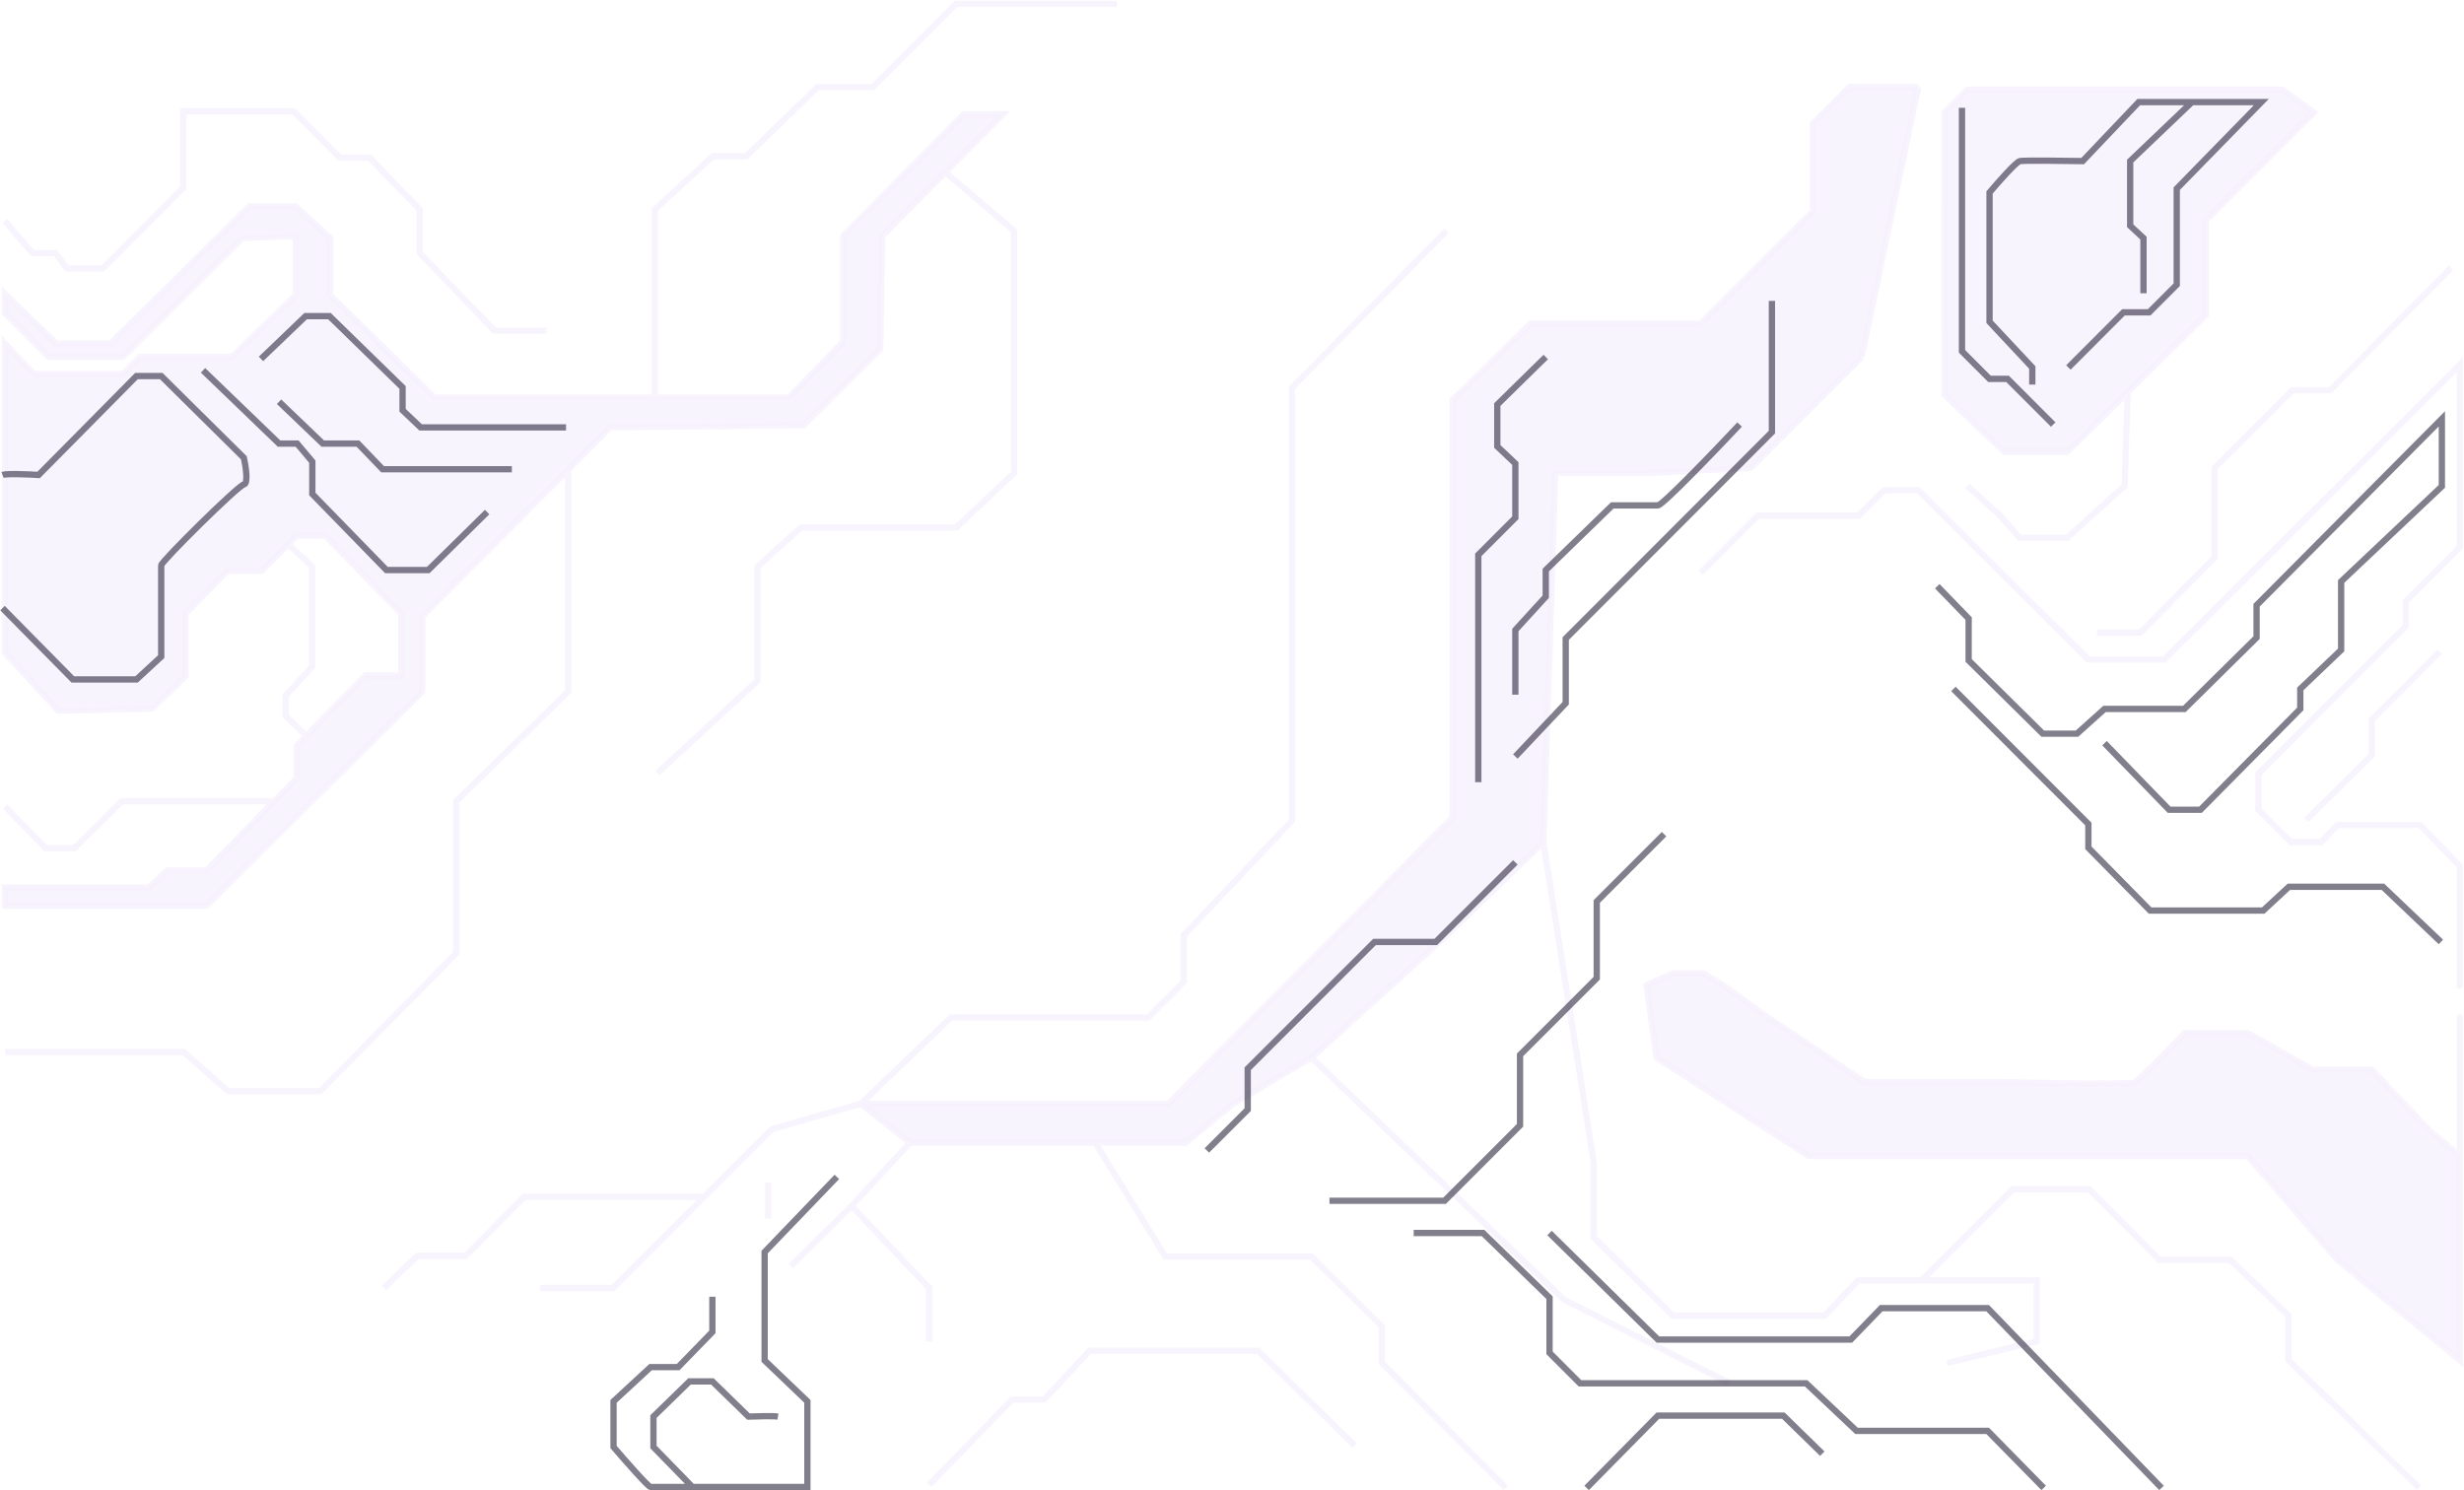 <svg width="1959" height="1185" viewBox="0 0 1959 1185" fill="none" xmlns="http://www.w3.org/2000/svg">
<g opacity="0.07">
<path fill-rule="evenodd" clip-rule="evenodd" d="M44.798 273.149L4.756 234.577L4 233.82V248.947L38.754 283.737H97.684L192.878 189.198L235.187 187.685V234.577L184.567 283.737H111.283L97.684 297.351H26.665L4 273.149V518.953L46.309 565.088L120.349 563.575L147.547 537.86V487.943L180.79 453.909H207.988L229.178 432.697L235.942 425.925H258.608L319.049 487.943V537.104H290.339L243.615 585.178L235.942 593.072V618.786L217.943 637.185L164.169 692.149H133.193L118.082 705.763H4V720.133H164.169L335.67 549.962V490.212L451.678 373.494L485.261 339.705L638.631 338.192L699.827 277.687L701.338 187.685L751.571 137.002L797.288 90.876H766.312L670.362 187.685V271.636L627.298 316.259H520.678H345.492L262.385 234.577V189.198L235.187 164.239H198.167L87.862 273.149H44.798Z" fill="#6F27D4" fill-opacity="0.75"/>
<path d="M1546 89.364C1546 89.364 1545.75 241.384 1546 313.99L1593.6 359.369H1643.46L1691.58 311.863L1753.77 250.459V175.26L1839.66 89.364L1814.49 71.189H1774.99H1567.99H1564.18L1546 89.364Z" fill="#6F27D4" fill-opacity="0.75"/>
<path d="M1955.73 919.253L1931.5 899L1900.58 866.31L1885.68 850.5H1838.5L1787.18 821.48H1737.18C1725.34 833.639 1700.88 858.468 1697.68 860.508C1694.48 862.547 1626.34 861.357 1592.68 860.508H1482.54L1405.5 809.011L1373.6 785.933L1354.5 774H1329.92L1309 783.5L1317 841L1438 919.253H1579H1716.75H1787.18L1858.27 1001.74L1955.73 1081.65V919.253Z" fill="#6F27D4" fill-opacity="0.75"/>
<path d="M928.991 877.655L1154.89 650.003V317.979L1216.84 257.474H1352.08L1441.23 168.228V98.477L1470.55 69.151H1525.09L1484.66 262L1480.06 283.966L1391.97 372.052L1309 376.131H1236.5L1227 669.668L1150.18 743.747L1042.68 841L980.5 877.655L942.59 908.664H870.787H723.491L684.287 877.655H928.991Z" fill="#6F27D4" fill-opacity="0.75"/>
<path d="M429.354 1024.17H487.528L559.85 951.774M1525.09 69.151H1470.55L1441.23 98.477V168.228L1352.08 257.474H1216.84L1154.89 317.979V650.003L928.991 877.655H684.287M1525.09 69.151L1480.06 283.966M1525.09 69.151L1484.66 262L1480.06 283.966M1955.73 786.141V688.575L1924 656.054H1858.27L1845.43 669.668H1821.25L1795.56 643.953V615.213L1912.67 497.983V478.319L1955.73 435.209V289.996L1720.77 524.454H1660.33L1525.09 389.83H1498L1477.79 410.043H1397.5L1352.08 455.465M1955.73 806.561V919.253M1955.73 919.253V1081.65L1858.27 1001.74L1787.18 919.253H1716.75H1579H1438L1317 841L1309 783.5L1329.92 774H1354.5L1373.6 785.933L1405.5 809.011L1482.54 860.508H1592.68C1626.34 861.357 1694.48 862.547 1697.68 860.508C1700.88 858.468 1725.34 833.639 1737.18 821.48H1787.18L1838.5 850.5H1885.68L1900.58 866.31L1931.5 899L1955.73 919.253ZM1227 669.668L1267.22 925.261V984.088L1329.92 1046.11H1450.81L1477.25 1018.12H1527.87M1227 669.668L1236.5 376.131H1309L1391.97 372.052L1480.06 283.966M1227 669.668L1150.18 743.747L1042.68 841M1374.5 1099.5L1243.49 1033.5L1042.68 841M1042.68 841L980.5 877.655L942.59 908.664H870.787M723.491 908.664L677.087 958.912M723.491 908.664H870.787M723.491 908.664L684.287 877.655M628.809 1006.78L677.087 958.912M610.677 968.962V940.222M229.178 432.697L235.942 425.925H258.608L319.049 487.943V537.104H290.339L243.615 585.178M229.178 432.697L207.988 453.909H180.79L147.547 487.943V537.86L120.349 563.575L46.309 565.088L4 518.953V273.149L26.665 297.351H97.684L111.283 283.737H184.567L235.187 234.577V187.685L192.878 189.198L97.684 283.737H38.754L4 248.947V233.82L4.756 234.577L44.798 273.149H87.862L198.167 164.239H235.187L262.385 189.198V234.577L345.492 316.259H520.678M229.178 432.697L248.178 450.572V530.112L227.178 553.056V569.372L243.615 585.178M243.615 585.178L235.942 593.072V618.786L217.943 637.185M217.943 637.185L164.169 692.149H133.193L118.082 705.763H4V720.133H164.169L335.67 549.962V490.212L451.678 373.494M217.943 637.185H96.678L59.178 674.405H36.178L4 641.263M4 175.752L25.678 201.246H44.178L53.178 213.483H81.678L145.678 149.239V88.564H233.678L270.178 125.275H293.678L333.678 166.575V201.246L393.178 262.94H434.678M520.678 316.259H627.298L670.362 271.636V187.685L766.312 90.876H797.288L751.571 137.002M520.678 316.259V166.575L566.678 124.255H593.178L650.178 69.189H693.989L760.178 3H887.989M4 836.544H146.178L181.178 867.646H254.678L362.678 758.024V637.185L451.678 549.962V373.494M451.678 373.494L485.261 339.705L638.631 338.192L699.827 277.687L701.338 187.685L751.571 137.002M522.678 614.75L602.178 541.329V450.572L636.678 419.47H760.178L806.178 376.131V183.4L751.571 137.002M1150.18 183.4L1027.18 308.318V652.481L941.178 743.747V780.639L912.882 809.011H756.178L684.287 877.655M684.287 877.655L613.699 897.868L559.85 951.774M305.449 1024.17L331.678 998.682H370.178L416.678 951.774H559.85M738.678 1066.53V1024.17L677.087 958.912M738.678 1180.73L804.678 1112.89H830.178L866.178 1074.09H1000.18L1077.18 1149.6M1197.18 1183L1098.68 1083.83V1054.77L1042.68 999.192H926.481L870.787 908.664M1923.18 1183L1819.5 1081.65V1046.11L1773.18 1001.74H1716.75L1661.18 945.656H1600.4L1527.87 1018.12M1527.87 1018.12H1619.29V1024.17V1066.53L1547.99 1083.83M1833.68 651.971L1885.68 600.474V572.431L1939.62 518.196M1667.18 503.089H1701.68L1760.68 443.434V372.052L1822.68 310.209H1852.68L1948.68 212.973M1564.18 386.329L1590.18 410.043L1605.68 427.628H1643.46L1689.18 386.329L1691.58 311.863M1691.58 311.863L1643.46 359.369H1593.6L1546 313.99C1545.75 241.384 1546 89.364 1546 89.364L1564.18 71.189H1567.99H1774.99H1814.49L1839.66 89.364L1753.77 175.26V250.459L1691.58 311.863Z" stroke="#6F27D4" stroke-opacity="0.75" stroke-width="5"/>
</g>
<path d="M2 377.666C5.022 376.456 22.399 377.162 30.709 377.666L108.527 299.009H128.171L193.9 364.052C195.411 370.859 197.527 384.624 193.9 385.229C189.367 385.986 128.171 446.491 128.171 449.516C128.171 451.937 128.171 498.929 128.171 522.123L108.527 540.275H57.908L2 483.551M207.499 285.395L243.008 251.361H261.896L320.071 308.085V326.237L334.426 339.85H450.019M221.854 319.43L256.608 352.708H284.562L304.205 373.128H406.955M161.413 294.471L221.854 352.708H236.209L248.297 367.078V392.793L307.227 453.298H340.47L387.311 407.163M1559.87 85.727V279.345L1581.78 301.278H1596.13L1632.4 337.581M1615.77 305.816V292.202L1581.78 255.899V153.04C1588.58 144.972 1602.93 128.686 1605.95 128.081C1608.98 127.476 1640.45 127.829 1655.82 128.081L1700.39 81.189H1742.7M1644.48 292.202L1688.3 248.336H1708.7L1730.61 226.403V150.014L1797.85 81.189H1742.7M1704.17 233.209V189.343L1693.59 179.511V128.081L1742.7 81.189M1228.95 283.883L1190.42 321.699V354.977L1204.78 368.59V411.701L1175.31 441.197V621.957M1383.08 337.581C1362.93 359.01 1321.73 401.868 1318.1 401.868C1314.48 401.868 1292.42 401.868 1281.84 401.868L1228.95 453.298V474.475L1204.78 500.946V552.376M1204.78 601.536L1244.82 559.183V507.753L1408.76 343.632V239.26M1540.22 466.155L1565.16 491.87V525.148L1624.09 583.385H1651.28L1673.19 563.721H1736.66L1794.08 506.997V481.282L1941.4 333.043V386.742L1861.32 462.374V516.829L1828.83 547.838V563.721L1749.5 643.89H1724.57L1673.19 590.948M1553.07 547.838L1660.35 655.235V674.143L1709.46 724.06H1799.36L1819.76 705.152H1894.56L1940.65 749.018M1718.52 1183.15L1580.27 1040.2H1495.65L1471.47 1065.16H1318.1L1231.97 980.452M1123.94 980.452H1179.09L1231.97 1031.88V1075.75L1256.15 1099.95H1435.96L1476.01 1137.77H1580.27L1624.84 1183.15M1261.44 1183.15L1318.1 1125.67H1417.83L1448.81 1155.92M665.34 935.829L607.921 995.578V1081.8L641.919 1114.32V1182.39C618.779 1182.39 577.318 1182.39 550.502 1182.39M566.368 1031.13V1059.11L539.169 1087.09H517.26L487.795 1114.32V1150.62C496.861 1161.21 515.446 1182.39 517.26 1182.39C518.005 1182.39 531.792 1182.39 550.502 1182.39M618.498 1126.42C614.872 1125.82 601.373 1126.17 595.077 1126.42L566.368 1098.44H548.236L519.526 1126.42V1150.62L550.502 1182.39M959.5 914.81L992 882.31V849.81L1092.79 749.018H1141.5L1204.78 685.743M1057 954.81H1148.5L1208.5 894.81V838.81L1269.5 777.81V716.81L1323 663.31" stroke="#07001B" stroke-opacity="0.5" stroke-width="5"/>
</svg>

